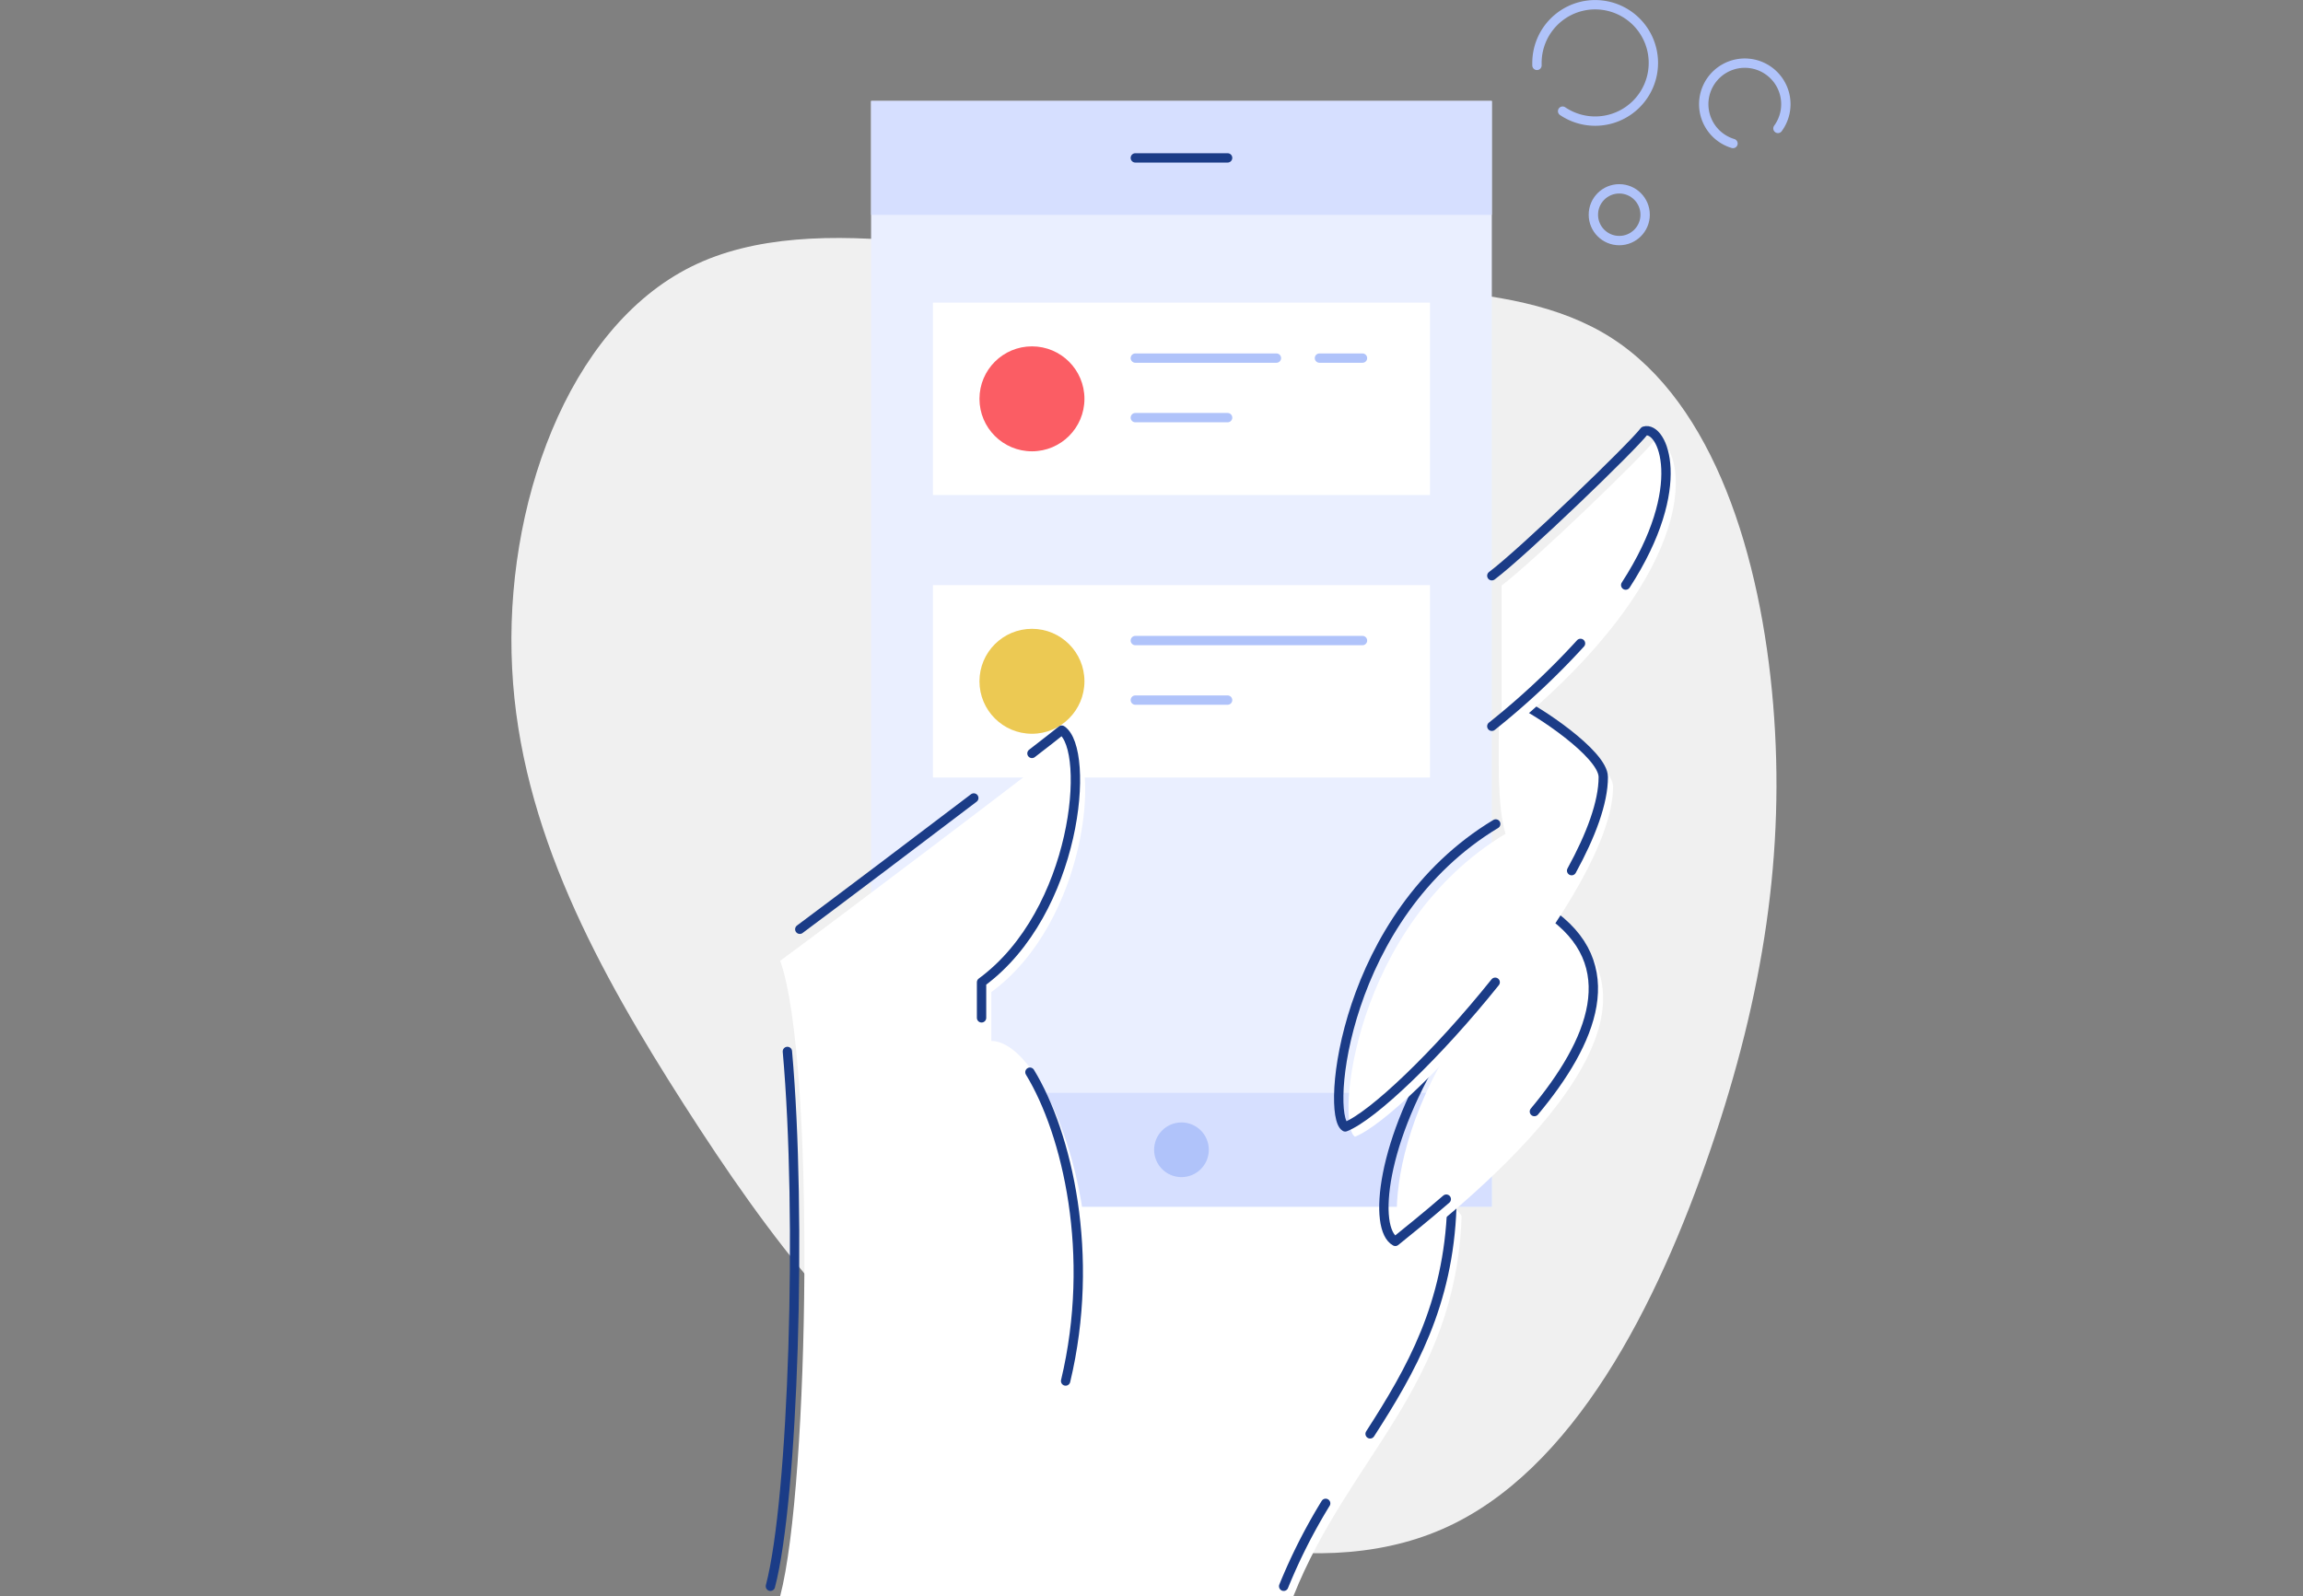 <svg xmlns="http://www.w3.org/2000/svg" width="339" height="235" viewBox="0 0 339 235">
    <rect x="0" y="0" width="339" height="235" fill="#808080" stroke="none"/>
    <defs>
        <clipPath id="prefix__clip-path">
            <path id="prefix__Rectángulo_41" d="M0 0H339V235H0z" class="prefix__cls-1" data-name="Rectángulo 41" transform="translate(962 315)"/>
        </clipPath>
        <style>
            .prefix__cls-1{fill:#fff}.prefix__cls-5,.prefix__cls-7{fill:none;stroke-linecap:round;stroke-linejoin:round;stroke-width:1.376px}.prefix__cls-5{stroke:#b0c3fa}.prefix__cls-7{stroke:#1b3c87}.prefix__cls-8{fill:#d6dfff}
        </style>
    </defs>
    <g id="prefix__Enmascarar_grupo_21" data-name="Enmascarar grupo 21" transform="translate(-962 -315)">
        <g id="prefix__Layer_2" data-name="Layer 2" transform="translate(1037.279 315.012)">
            <g id="prefix__vector">
                <path id="prefix__Trazado_1250" d="M161.946 49.753c15.109 9.7 21.979 32.213 23.783 53.947s-1.413 42.691-9.209 65.5-20.128 47.512-39.531 55.947c-19.446 8.478-45.955.682-65.887-12.185-19.875-12.864-33.228-30.846-45.7-50.341S1.275 122.073.106 98.387C-1.111 74.705 8.147 48.349 26.52 39.226c18.419-9.111 45.955-.927 71.441 1.56s48.879-.731 63.985 8.967z" data-name="Trazado 1250" style="fill:#f0f0f0"/>
                <path id="prefix__Trazado_1251" d="M115.117 234.988c8.1-20.39 23.887-30.846 24.75-55.881.029-1.853-30.506-21.547-44.752-21.216s-32.892 77.1-32.892 77.1z" class="prefix__cls-1" data-name="Trazado 1251"/>
                <path id="prefix__Rectángulo_58" d="M0 0H91.371V162.815H0z" data-name="Rectángulo 58" transform="translate(52.945 14.853)" style="fill:#eaefff"/>
                <path id="prefix__Rectángulo_59" d="M0 0H73.16V28.327H0z" class="prefix__cls-1" data-name="Rectángulo 59" transform="translate(62.054 86.139)"/>
                <path id="prefix__Línea_18" d="M0 0L33.439 0" class="prefix__cls-5" data-name="Línea 18" transform="translate(91.84 94.304)"/>
                <path id="prefix__Línea_19" d="M0 0L13.584 0" class="prefix__cls-5" data-name="Línea 19" transform="translate(91.84 103.07)"/>
                <circle id="prefix__Elipse_17" cx="7.727" cy="7.727" r="7.727" data-name="Elipse 17" transform="translate(68.897 92.574)" style="fill:#ecc953"/>
                <path id="prefix__Trazado_1252" d="M126.4 211.11c6.081-9.434 11.532-19.017 12.03-33.441" class="prefix__cls-7" data-name="Trazado 1252"/>
                <path id="prefix__Trazado_1253" d="M113.678 233.549a82.741 82.741 0 0 1 6.179-12.205" class="prefix__cls-7" data-name="Trazado 1253"/>
                <path id="prefix__Rectángulo_60" d="M0 0H73.16V28.327H0z" class="prefix__cls-1" data-name="Rectángulo 60" transform="translate(62.054 44.55)"/>
                <path id="prefix__Rectángulo_61" d="M0 0H91.371V16.767H0z" class="prefix__cls-8" data-name="Rectángulo 61" transform="translate(52.945 14.853)"/>
                <path id="prefix__Rectángulo_62" d="M0 0H91.371V16.767H0z" class="prefix__cls-8" data-name="Rectángulo 62" transform="translate(52.945 160.899)"/>
                <path id="prefix__Línea_20" d="M0 0L13.584 0" class="prefix__cls-7" data-name="Línea 20" transform="translate(91.84 23.236)"/>
                <circle id="prefix__Elipse_18" cx="4.026" cy="4.026" r="4.026" data-name="Elipse 18" transform="translate(94.606 165.256)" style="fill:#b0c3fa"/>
                <path id="prefix__Trazado_1254" d="M39.563 234.988c4.317-16.4 5.18-79.143 0-93.532 7.483-5.468 38.276-28.779 42.881-32.52 4.317 2.878 2.3 26.765-11.8 37.125v7.195c7.483 0 18.706 25.038 12.375 51.515-3.658 11.6 7.67 30.218 7.67 30.218z" class="prefix__cls-1" data-name="Trazado 1254"/>
                <path id="prefix__Trazado_1255" d="M76.325 157.857c5.491 9.005 9.7 26.886 5.255 45.471" class="prefix__cls-7" data-name="Trazado 1255"/>
                <path id="prefix__Trazado_1256" d="M76.625 110.921c2.055-1.586 3.6-2.789 4.38-3.425 4.317 2.878 2.3 26.765-11.8 37.125v5.235" class="prefix__cls-7" data-name="Trazado 1256"/>
                <path id="prefix__Trazado_1257" d="M42.449 136.811c6.49-4.841 17.075-12.836 25.613-19.328" class="prefix__cls-7" data-name="Trazado 1257"/>
                <path id="prefix__Trazado_1258" d="M38.124 233.549c3.4-12.925 4.656-54.606 2.5-78.748" class="prefix__cls-7" data-name="Trazado 1258"/>
                <path id="prefix__Línea_21" d="M0 0L6.334 0" class="prefix__cls-5" data-name="Línea 21" transform="translate(118.944 52.715)"/>
                <path id="prefix__Línea_22" d="M0 0L20.77 0" class="prefix__cls-5" data-name="Línea 22" transform="translate(91.84 52.715)"/>
                <path id="prefix__Línea_23" d="M0 0L13.584 0" class="prefix__cls-5" data-name="Línea 23" transform="translate(91.84 61.481)"/>
                <circle id="prefix__Elipse_19" cx="7.727" cy="7.727" r="7.727" data-name="Elipse 19" transform="translate(68.897 50.985)" style="fill:#fb5d64"/>
                <path id="prefix__Trazado_1259" d="M153.888 135.6c21.248 14.2-13.152 41.154-22.338 48.6-2.377-1.7-4.027-24.824 22.338-48.6z" class="prefix__cls-1" data-name="Trazado 1259"/>
                <path id="prefix__Trazado_1260" d="M137.613 176.549c-3.048 2.639-5.741 4.786-7.5 6.216-3.307-1.793-2.167-14.864 7.195-29.432" class="prefix__cls-7" data-name="Trazado 1260"/>
                <path id="prefix__Trazado_1261" d="M152.449 134.166c11.63 7.77 6.588 19.363-1.865 29.487" class="prefix__cls-7" data-name="Trazado 1261"/>
                <circle id="prefix__Elipse_20" cx="3.81" cy="3.81" r="3.81" class="prefix__cls-5" data-name="Elipse 20" transform="translate(159.264 27.792)"/>
                <path id="prefix__Trazado_1262" d="M150.961 9.615v-.36a8.568 8.568 0 1 1 3.776 7.1" class="prefix__cls-5" data-name="Trazado 1262"/>
                <path id="prefix__Trazado_1263" d="M179.815 21.118a6.044 6.044 0 1 1 6.619-2.222" class="prefix__cls-5" data-name="Trazado 1263"/>
                <path id="prefix__Trazado_1264" d="M146.334 122.749c-22.448 13.526-25.038 42.881-22.16 44.608 8.058-3.166 37.989-36.262 37.989-51.515 0-3.453-10.009-9.986-12.309-10.922-1.289-.5.083-2.625-4.507 1.62.028 4.217-.3 12.088.987 16.209z" class="prefix__cls-1" data-name="Trazado 1264"/>
                <path id="prefix__Trazado_1265" d="M148.414 103.481c2.3.935 12.309 7.468 12.309 10.922 0 3.741-1.81 8.582-4.659 13.779" class="prefix__cls-7" data-name="Trazado 1265"/>
                <path id="prefix__Trazado_1266" d="M144.811 144.615c-8.5 10.611-18.039 19.717-22.077 21.3-2.878-1.727-.288-31.082 22.16-44.608" class="prefix__cls-7" data-name="Trazado 1266"/>
                <path id="prefix__Trazado_1267" d="M145.758 86.2c4.6-3.454 20.721-18.994 22.448-21.3 3.741-1.151 10.361 16.98-22.448 43.457" class="prefix__cls-1" data-name="Trazado 1267"/>
                <path id="prefix__Trazado_1268" d="M157.37 94.724a112.817 112.817 0 0 1-13.051 12.2" class="prefix__cls-7" data-name="Trazado 1268"/>
                <path id="prefix__Trazado_1269" d="M144.319 84.76c4.6-3.453 20.721-18.994 22.448-21.3 2.648-.814 6.74 8.038-2.743 22.675" class="prefix__cls-7" data-name="Trazado 1269"/>
            </g>
        </g>
    </g>
</svg>
